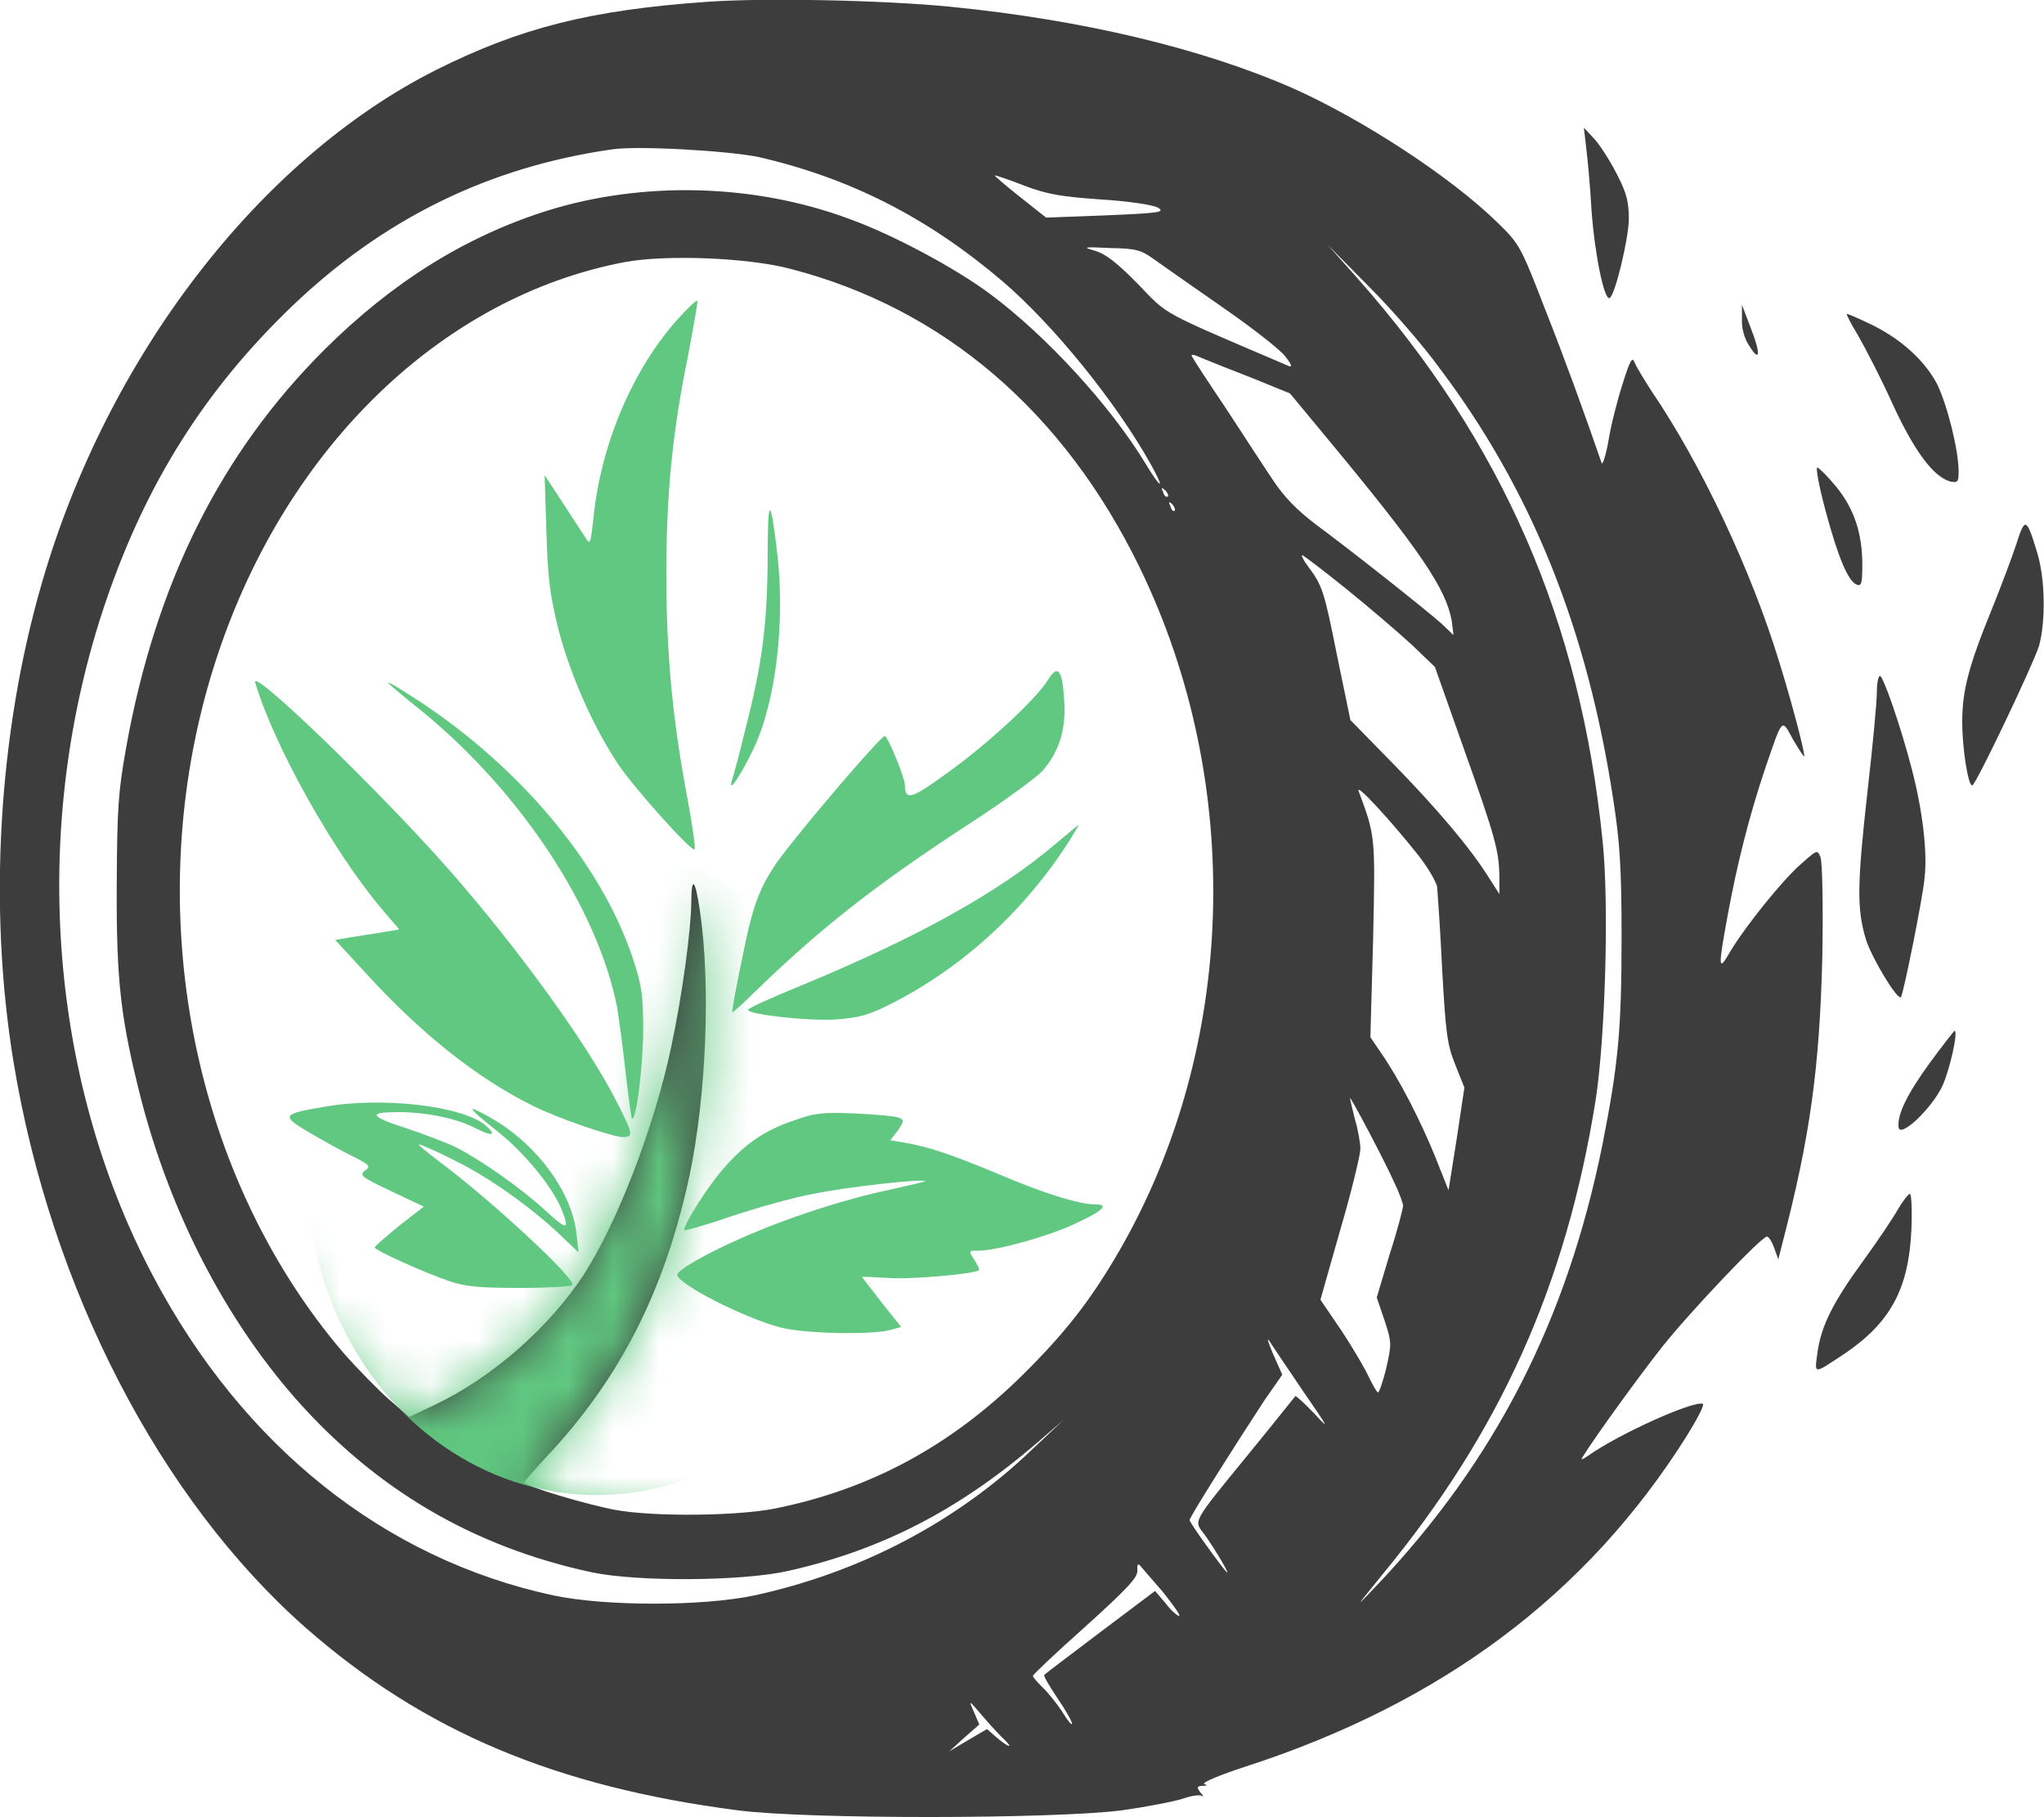 <svg width="45" height="40" viewBox="0 0 45 40" fill="none" xmlns="http://www.w3.org/2000/svg" xmlns:xlink="http://www.w3.org/1999/xlink">
	<desc>
			Created with Pixso.
	</desc>
	<defs/>
	<path id="Vector" d="M15.57 0.04C13 0.22 11.46 0.61 9.6 1.54C5.71 3.5 2.36 7.85 0.92 12.84C-0.04 16.15 -0.26 19.99 0.3 23.39C1.12 28.36 3.52 33 6.73 35.83C9.33 38.11 12.23 39.33 16.25 39.85C17.81 40.05 23.21 40.04 24.69 39.85C25.26 39.77 25.87 39.65 26.05 39.59C26.22 39.53 26.4 39.5 26.46 39.53C26.5 39.56 26.5 39.53 26.43 39.46C26.34 39.34 26.35 39.32 26.47 39.31C26.58 39.31 26.59 39.3 26.51 39.27C26.45 39.24 26.86 39.07 27.41 38.89C31.74 37.49 34.94 35.1 37.14 31.6C37.37 31.23 37.53 30.92 37.49 30.9C37.27 30.83 35.63 31.57 34.97 32.04C34.82 32.14 34.79 32.15 34.85 32.06C35.08 31.68 36.1 30.27 36.6 29.64C37.23 28.85 38.78 27.22 38.9 27.22C38.94 27.22 39.01 27.33 39.06 27.47L39.15 27.72L39.25 27.33C39.85 25.02 40.06 23.51 40.12 21.05C40.14 19.94 40.12 18.98 40.08 18.87C40.01 18.7 40.01 18.7 39.66 19.01C39.25 19.36 38.41 20.41 38.09 20.95C37.83 21.4 37.82 21.33 38.03 20.18C38.24 19.03 38.51 17.96 38.86 16.92C39.25 15.78 39.22 15.81 39.47 16.27C39.6 16.49 39.71 16.66 39.72 16.65C39.75 16.62 39.46 15.5 39.18 14.6C38.56 12.56 37.45 10.21 36.36 8.61C36.2 8.36 36.03 8.08 35.99 7.99C35.94 7.84 35.89 7.91 35.72 8.46C35.6 8.83 35.46 9.39 35.41 9.71C35.35 10.04 35.28 10.25 35.26 10.19C34.86 9.03 34.46 7.93 34.01 6.79C33.48 5.42 33.45 5.37 32.98 4.91C31.95 3.9 30.02 2.64 28.48 1.95C26.48 1.07 23.85 0.44 20.94 0.15C19.42 0 16.81 -0.05 15.57 0.04ZM16.72 3.46C18.73 3.93 20.41 4.78 22.07 6.19C23.18 7.14 24.55 8.82 25.33 10.21C25.66 10.8 25.57 10.79 25.21 10.19C24.44 8.92 23.03 7.39 21.81 6.48C21.05 5.91 19.65 5.16 18.7 4.82C16.61 4.04 14.15 3.98 12.04 4.64C10.24 5.21 8.64 6.21 7.15 7.69C4.86 9.97 3.43 12.83 2.78 16.44C2.6 17.45 2.58 17.78 2.57 19.48C2.56 21.63 2.66 22.44 3.11 24.21C3.76 26.7 4.94 29 6.51 30.79C8.28 32.79 10.42 34.05 13.03 34.61C14.03 34.82 16.32 34.81 17.35 34.58C19.4 34.12 21.09 33.25 22.82 31.77L23.41 31.26L22.74 31.89C21.07 33.5 18.92 34.62 16.6 35.12C15.46 35.36 13.33 35.36 12.19 35.12C8.46 34.32 5.34 31.83 3.36 28.07C1.04 23.67 0.66 18.12 2.34 13.21C3.23 10.61 4.53 8.56 6.44 6.73C8.44 4.82 10.75 3.68 13.46 3.29C14.02 3.2 16.06 3.32 16.72 3.46ZM22.56 4.09C23.06 4.28 23.38 4.33 24.23 4.39C24.87 4.43 25.38 4.51 25.49 4.57C25.66 4.67 25.54 4.69 24.36 4.74L23.03 4.79L22.45 4.33C22.12 4.07 21.88 3.86 21.9 3.86C21.93 3.86 22.23 3.96 22.56 4.09ZM25.41 5.71C25.58 5.83 26.26 6.31 26.91 6.76C27.56 7.21 28.19 7.7 28.3 7.85C28.42 8 28.46 8.09 28.38 8.06C25.48 6.82 25.74 6.96 25.05 6.25C24.59 5.78 24.34 5.59 24.11 5.52C23.82 5.44 23.85 5.43 24.44 5.46C25.01 5.47 25.12 5.5 25.41 5.71ZM31.69 8.1C33.72 10.79 34.95 13.85 35.52 17.62C35.66 18.53 35.7 19.09 35.7 20.62C35.7 22.65 35.63 23.42 35.28 25.19C34.5 29.06 32.92 32.15 30.3 34.91C29.81 35.42 29.82 35.42 30.45 34.64C33.03 31.51 34.48 28.28 35.13 24.21C35.34 22.84 35.43 19.89 35.28 18.49C34.79 13.67 33.09 9.75 29.89 6.13L29.23 5.39L30.13 6.3C30.63 6.8 31.33 7.6 31.69 8.1ZM17.41 5.92C20.77 6.79 23.42 9.06 25.09 12.49C27.4 17.24 27.23 23.04 24.65 27.52C24.02 28.61 23.46 29.33 22.52 30.26C20.93 31.83 19.15 32.79 17.04 33.21C16.21 33.37 14.42 33.39 13.57 33.24C12.95 33.13 11.54 32.71 11.54 32.63C11.54 32.61 11.76 32.36 12.03 32.07C13.57 30.43 14.54 28.6 15.1 26.23C15.51 24.55 15.65 22.1 15.45 20.36C15.34 19.45 15.23 19.17 15.22 19.81C15.22 20.44 15.02 21.91 14.78 23.03C14.41 24.79 13.6 26.9 12.85 28.06C12.09 29.22 10.84 30.32 9.58 30.92L9.01 31.19L8.56 30.8C8.32 30.59 7.87 30.13 7.57 29.79C4.12 25.76 3.02 19.7 4.8 14.39C6.33 9.82 9.75 6.53 13.75 5.77C14.66 5.6 16.48 5.67 17.41 5.92ZM27.59 8.33L28.4 8.66L29.22 9.65C31.27 12.12 31.83 12.95 31.96 13.66L32 13.98L31.75 13.74C31.43 13.45 29.75 12.12 28.95 11.53C28.56 11.23 28.28 10.95 28.04 10.59C27.85 10.31 27.39 9.6 27.01 9.02C26.62 8.44 26.28 7.92 26.25 7.86C26.2 7.79 26.26 7.79 26.48 7.89C26.65 7.96 27.15 8.16 27.59 8.33ZM25.71 10.93C25.68 10.95 25.63 10.92 25.61 10.84C25.56 10.73 25.57 10.72 25.65 10.79C25.71 10.85 25.73 10.91 25.71 10.93ZM25.86 11.24C25.84 11.27 25.79 11.23 25.77 11.15C25.72 11.04 25.73 11.03 25.81 11.1C25.86 11.16 25.88 11.22 25.86 11.24ZM29.66 12.98C30.18 13.4 30.82 13.95 31.1 14.21L31.59 14.68L32.22 16.46C32.93 18.45 33 18.73 33.01 19.29L33.01 19.68L32.76 19.29C32.37 18.67 31.64 17.8 30.65 16.79L29.73 15.85L29.44 14.45C29.15 12.99 29.11 12.89 28.8 12.47C28.7 12.34 28.64 12.22 28.67 12.22C28.69 12.22 29.14 12.56 29.66 12.98ZM31.18 18.77C31.41 19.05 31.61 19.39 31.64 19.52C31.65 19.65 31.71 20.48 31.75 21.34C31.83 22.76 31.86 22.99 32.04 23.44L32.24 23.94L32.07 25.07L31.89 26.2L31.6 25.47C31.29 24.7 30.8 23.74 30.4 23.17L30.17 22.83L30.23 20.67C30.28 18.39 30.28 18.41 29.91 17.41C29.85 17.23 30.58 18.02 31.18 18.77ZM30.7 26.04C30.81 26.26 30.89 26.5 30.89 26.54C30.89 26.59 30.77 27.07 30.6 27.59L30.31 28.56L30.48 29.06C30.64 29.55 30.64 29.58 30.52 30.11C30.45 30.41 30.36 30.65 30.34 30.65C30.31 30.65 30.23 30.5 30.14 30.32C30.06 30.14 29.79 29.68 29.54 29.3L29.07 28.61L29.51 27.06C29.76 26.21 29.95 25.41 29.95 25.29C29.95 25.17 29.9 24.87 29.83 24.64C29.77 24.4 29.72 24.19 29.72 24.17C29.72 24.11 30.5 25.58 30.7 26.04ZM28.68 30.61C29.25 31.44 29.29 31.5 28.94 31.12C28.72 30.89 28.53 30.72 28.52 30.73C28.5 30.75 28.05 31.32 27.51 31.98C26.21 33.57 26.28 33.46 26.52 33.78C26.75 34.1 27.11 34.71 27 34.6C26.87 34.46 26.19 33.52 26.19 33.46C26.19 33.39 27.23 31.75 27.84 30.82L28.23 30.26L28.03 29.81C27.93 29.57 27.88 29.43 27.94 29.51C27.99 29.59 28.32 30.08 28.68 30.61ZM25.6 35.04C25.84 35.34 26 35.57 25.96 35.57C25.92 35.57 25.78 35.45 25.66 35.29L25.43 35.02L24.22 35.93C23.56 36.43 23 36.85 22.99 36.87C22.97 36.89 23.1 37.11 23.28 37.38C23.46 37.64 23.6 37.89 23.6 37.94C23.6 37.99 23.5 37.87 23.38 37.67C23.26 37.49 23.06 37.24 22.95 37.14C22.84 37.03 22.74 36.92 22.74 36.89C22.74 36.86 23.26 36.37 23.9 35.8C24.83 34.96 25.05 34.72 25.04 34.57C25.03 34.46 25.05 34.41 25.09 34.45C25.12 34.49 25.35 34.75 25.6 35.04ZM22.12 38.3C22.34 38.52 22.16 38.44 21.9 38.21L21.73 38.06L21.32 38.3L20.9 38.55L21.23 38.25L21.56 37.96L21.44 37.68C21.32 37.41 21.32 37.41 21.62 37.76C21.79 37.96 22.01 38.2 22.12 38.3Z" fill="#3D3D3D" fill-opacity="1" fill-rule="nonzero"/>
	<mask id="mask1516_1225" mask-type="alpha" maskUnits="userSpaceOnUse" x="0" y="0" width="40.132" height="40">
		<path id="Vector" d="M15.57 0.04C13 0.22 11.46 0.61 9.6 1.54C5.71 3.5 2.36 7.85 0.92 12.84C-0.04 16.15 -0.26 19.99 0.3 23.39C1.12 28.36 3.52 33 6.73 35.83C9.33 38.11 12.23 39.33 16.25 39.85C17.81 40.05 23.21 40.04 24.69 39.85C25.26 39.77 25.87 39.65 26.05 39.59C26.22 39.53 26.4 39.5 26.46 39.53C26.5 39.56 26.5 39.53 26.43 39.46C26.34 39.34 26.35 39.32 26.47 39.31C26.58 39.31 26.59 39.3 26.51 39.27C26.45 39.24 26.86 39.07 27.41 38.89C31.74 37.49 34.94 35.1 37.14 31.6C37.37 31.23 37.53 30.92 37.49 30.9C37.27 30.83 35.63 31.57 34.97 32.04C34.82 32.14 34.79 32.15 34.85 32.06C35.08 31.68 36.1 30.27 36.6 29.64C37.23 28.85 38.78 27.22 38.9 27.22C38.94 27.22 39.01 27.33 39.06 27.47L39.15 27.72L39.25 27.33C39.85 25.02 40.06 23.51 40.12 21.05C40.14 19.94 40.12 18.98 40.08 18.87C40.01 18.7 40.01 18.7 39.66 19.01C39.25 19.36 38.41 20.41 38.09 20.95C37.83 21.4 37.82 21.33 38.03 20.18C38.24 19.03 38.51 17.96 38.86 16.92C39.25 15.78 39.22 15.81 39.47 16.27C39.6 16.49 39.71 16.66 39.72 16.65C39.75 16.62 39.46 15.5 39.18 14.6C38.56 12.56 37.45 10.21 36.36 8.61C36.2 8.36 36.03 8.08 35.99 7.99C35.94 7.84 35.89 7.91 35.72 8.46C35.6 8.83 35.46 9.39 35.41 9.71C35.35 10.04 35.28 10.25 35.26 10.19C34.86 9.03 34.46 7.93 34.01 6.79C33.48 5.42 33.45 5.37 32.98 4.91C31.95 3.9 30.02 2.64 28.48 1.95C26.48 1.07 23.85 0.44 20.94 0.15C19.42 0 16.81 -0.05 15.57 0.04ZM16.72 3.46C18.73 3.93 20.41 4.78 22.07 6.19C23.18 7.14 24.55 8.82 25.33 10.21C25.66 10.8 25.57 10.79 25.21 10.19C24.44 8.92 23.03 7.39 21.81 6.48C21.05 5.91 19.65 5.16 18.7 4.82C16.61 4.04 14.15 3.98 12.04 4.64C10.24 5.21 8.64 6.21 7.15 7.69C4.86 9.97 3.43 12.83 2.78 16.44C2.6 17.45 2.58 17.78 2.57 19.48C2.56 21.63 2.66 22.44 3.11 24.21C3.76 26.7 4.94 29 6.51 30.79C8.28 32.79 10.42 34.05 13.03 34.61C14.03 34.82 16.32 34.81 17.35 34.58C19.4 34.12 21.09 33.25 22.82 31.77L23.41 31.26L22.74 31.89C21.07 33.5 18.92 34.62 16.6 35.12C15.46 35.36 13.33 35.36 12.19 35.12C8.46 34.32 5.34 31.83 3.36 28.07C1.04 23.67 0.66 18.12 2.34 13.21C3.23 10.61 4.53 8.56 6.44 6.73C8.44 4.82 10.75 3.68 13.46 3.29C14.02 3.2 16.06 3.32 16.72 3.46ZM22.56 4.09C23.06 4.28 23.38 4.33 24.23 4.39C24.87 4.43 25.38 4.51 25.49 4.57C25.66 4.67 25.54 4.69 24.36 4.74L23.03 4.79L22.45 4.33C22.12 4.07 21.88 3.86 21.9 3.86C21.93 3.86 22.23 3.96 22.56 4.09ZM25.41 5.71C25.58 5.83 26.26 6.31 26.91 6.76C27.56 7.21 28.19 7.7 28.3 7.85C28.42 8 28.46 8.09 28.38 8.06C25.48 6.82 25.74 6.96 25.05 6.25C24.59 5.78 24.34 5.59 24.11 5.52C23.82 5.44 23.85 5.43 24.44 5.46C25.01 5.47 25.12 5.5 25.41 5.71ZM31.69 8.1C33.72 10.79 34.95 13.85 35.52 17.62C35.66 18.53 35.7 19.09 35.7 20.62C35.7 22.65 35.63 23.42 35.28 25.19C34.5 29.06 32.92 32.15 30.3 34.91C29.81 35.42 29.82 35.42 30.45 34.64C33.03 31.51 34.48 28.28 35.13 24.21C35.34 22.84 35.43 19.89 35.28 18.49C34.79 13.67 33.09 9.75 29.89 6.13L29.23 5.39L30.13 6.3C30.63 6.8 31.33 7.6 31.69 8.1ZM17.41 5.92C20.77 6.79 23.42 9.06 25.09 12.49C27.4 17.24 27.23 23.04 24.65 27.52C24.02 28.61 23.46 29.33 22.52 30.26C20.93 31.83 19.15 32.79 17.04 33.21C16.21 33.37 14.42 33.39 13.57 33.24C12.95 33.13 11.54 32.71 11.54 32.63C11.54 32.61 11.76 32.36 12.03 32.07C13.57 30.43 14.54 28.6 15.1 26.23C15.51 24.55 15.65 22.1 15.45 20.36C15.34 19.45 15.23 19.17 15.22 19.81C15.22 20.44 15.02 21.91 14.78 23.03C14.41 24.79 13.6 26.9 12.85 28.06C12.09 29.22 10.84 30.32 9.58 30.92L9.01 31.19L8.56 30.8C8.32 30.59 7.87 30.13 7.57 29.79C4.12 25.76 3.02 19.7 4.8 14.39C6.33 9.82 9.75 6.53 13.75 5.77C14.66 5.6 16.48 5.67 17.41 5.92ZM27.59 8.33L28.4 8.66L29.22 9.65C31.27 12.12 31.83 12.95 31.96 13.66L32 13.98L31.75 13.74C31.43 13.45 29.75 12.12 28.95 11.53C28.56 11.23 28.28 10.95 28.04 10.59C27.85 10.31 27.39 9.6 27.01 9.02C26.62 8.44 26.28 7.92 26.25 7.86C26.2 7.79 26.26 7.79 26.48 7.89C26.65 7.96 27.15 8.16 27.59 8.33ZM25.71 10.93C25.68 10.95 25.63 10.92 25.61 10.84C25.56 10.73 25.57 10.72 25.65 10.79C25.71 10.85 25.73 10.91 25.71 10.93ZM25.86 11.24C25.84 11.27 25.79 11.23 25.77 11.15C25.72 11.04 25.73 11.03 25.81 11.1C25.86 11.16 25.88 11.22 25.86 11.24ZM29.66 12.98C30.18 13.4 30.82 13.95 31.1 14.21L31.59 14.68L32.22 16.46C32.93 18.45 33 18.73 33.01 19.29L33.01 19.68L32.76 19.29C32.37 18.67 31.64 17.8 30.65 16.79L29.73 15.85L29.44 14.45C29.15 12.99 29.11 12.89 28.8 12.47C28.7 12.34 28.64 12.22 28.67 12.22C28.69 12.22 29.14 12.56 29.66 12.98ZM31.18 18.77C31.41 19.05 31.61 19.39 31.64 19.52C31.65 19.65 31.71 20.48 31.75 21.34C31.83 22.76 31.86 22.99 32.04 23.44L32.24 23.94L32.07 25.07L31.89 26.2L31.6 25.47C31.29 24.7 30.8 23.74 30.4 23.17L30.17 22.83L30.23 20.67C30.28 18.39 30.28 18.41 29.91 17.41C29.85 17.23 30.58 18.02 31.18 18.77ZM30.7 26.04C30.81 26.26 30.89 26.5 30.89 26.54C30.89 26.59 30.77 27.07 30.6 27.59L30.31 28.56L30.48 29.06C30.64 29.55 30.64 29.58 30.52 30.11C30.45 30.41 30.36 30.65 30.34 30.65C30.31 30.65 30.23 30.5 30.14 30.32C30.06 30.14 29.79 29.68 29.54 29.3L29.07 28.61L29.51 27.06C29.76 26.21 29.95 25.41 29.95 25.29C29.95 25.17 29.9 24.87 29.83 24.64C29.77 24.4 29.72 24.19 29.72 24.17C29.72 24.11 30.5 25.58 30.7 26.04ZM28.68 30.61C29.25 31.44 29.29 31.5 28.94 31.12C28.72 30.89 28.53 30.72 28.52 30.73C28.5 30.75 28.05 31.32 27.51 31.98C26.21 33.57 26.28 33.46 26.52 33.78C26.75 34.1 27.11 34.71 27 34.6C26.87 34.46 26.19 33.52 26.19 33.46C26.19 33.39 27.23 31.75 27.84 30.82L28.23 30.26L28.03 29.81C27.93 29.57 27.88 29.43 27.94 29.51C27.99 29.59 28.32 30.08 28.68 30.61ZM25.6 35.04C25.84 35.34 26 35.57 25.96 35.57C25.92 35.57 25.78 35.45 25.66 35.29L25.43 35.02L24.22 35.93C23.56 36.43 23 36.85 22.99 36.87C22.97 36.89 23.1 37.11 23.28 37.38C23.46 37.64 23.6 37.89 23.6 37.94C23.6 37.99 23.5 37.87 23.38 37.67C23.26 37.49 23.06 37.24 22.95 37.14C22.84 37.03 22.74 36.92 22.74 36.89C22.74 36.86 23.26 36.37 23.9 35.8C24.83 34.96 25.05 34.72 25.04 34.57C25.03 34.46 25.05 34.41 25.09 34.45C25.12 34.49 25.35 34.75 25.6 35.04ZM22.12 38.3C22.34 38.52 22.16 38.44 21.9 38.21L21.73 38.06L21.32 38.3L20.9 38.55L21.23 38.25L21.56 37.96L21.44 37.68C21.32 37.41 21.32 37.41 21.62 37.76C21.79 37.96 22.01 38.2 22.12 38.3Z" fill="#000000" fill-opacity="1" fill-rule="nonzero"/>
	</mask>
	<g mask="url(#mask1516_1225)">
		<ellipse id="Ellipse 82" cx="13.137" cy="25.809" rx="6.375" ry="7.101" fill="#60C880" fill-opacity="1"/>
	</g>
	<path id="Vector" d="M14.98 6.96C13.96 8.06 13.22 9.76 13.06 11.45C13.01 11.91 12.99 11.99 12.92 11.88C12.87 11.81 12.64 11.45 12.41 11.1L11.99 10.46L12.03 11.71C12.06 12.77 12.11 13.1 12.3 13.88C12.57 14.89 13.06 16 13.62 16.84C13.97 17.35 15.17 18.7 15.29 18.7C15.32 18.7 15.25 18.19 15.13 17.55C14.8 15.81 14.67 14.36 14.67 12.63C14.67 10.88 14.8 9.52 15.15 7.82C15.27 7.17 15.37 6.64 15.35 6.62C15.34 6.6 15.16 6.76 14.98 6.96Z" fill="#60C880" fill-opacity="1" fill-rule="evenodd"/>
	<path id="Vector" d="M16.9 12.32C16.89 13.78 16.78 14.62 16.39 16.13C16.27 16.63 16.14 17.11 16.11 17.19C16.02 17.5 16.33 17.03 16.59 16.48C17.08 15.45 17.29 13.7 17.11 12.17C16.96 10.88 16.9 10.91 16.9 12.32Z" fill="#60C880" fill-opacity="1" fill-rule="evenodd"/>
	<path id="Vector" d="M23.07 14.97C22.8 15.4 21.73 16.39 20.86 17.01C20.05 17.6 19.93 17.63 19.92 17.27C19.92 17.12 19.54 16.2 19.48 16.2C19.39 16.2 17.68 18.2 17.15 18.92C16.73 19.51 16.57 19.91 16.33 21.14C16.2 21.76 16.11 22.26 16.12 22.28C16.13 22.29 16.34 22.11 16.58 21.87C18.05 20.44 19.27 19.48 21.36 18.12C22.1 17.64 22.81 17.12 22.95 16.97C23.32 16.54 23.47 16.07 23.43 15.43C23.39 14.74 23.29 14.61 23.07 14.97Z" fill="#60C880" fill-opacity="1" fill-rule="evenodd"/>
	<path id="Vector" d="M5.62 15.03C6.04 16.43 7.33 18.73 8.39 19.99L8.79 20.46L8.43 20.52C8.25 20.55 7.93 20.6 7.73 20.63L7.38 20.69L8.07 21.44C9.27 22.75 10.5 23.73 11.71 24.33C12.24 24.6 13.48 25.03 13.72 25.03C13.95 25.03 13.94 24.96 13.58 24.26C12.94 22.99 11.4 20.87 9.89 19.15C8.32 17.37 5.5 14.65 5.62 15.03Z" fill="#60C880" fill-opacity="1" fill-rule="evenodd"/>
	<path id="Vector" d="M8.56 15.05C8.62 15.11 8.97 15.4 9.32 15.68C11.47 17.45 13.14 19.98 13.58 22.14C13.62 22.37 13.71 23.02 13.77 23.58C13.83 24.12 13.9 24.59 13.91 24.62C14.01 24.7 14.16 23.43 14.16 22.65C14.16 21.92 14.13 21.69 13.94 21.12C13.23 18.96 11.33 16.73 8.91 15.23C8.65 15.06 8.5 14.99 8.56 15.05Z" fill="#60C880" fill-opacity="1" fill-rule="evenodd"/>
	<path id="Vector" d="M23.21 18.6C21.98 19.64 20.23 20.62 17.67 21.68C17.01 21.95 16.47 22.19 16.47 22.23C16.47 22.33 17.79 22.48 18.4 22.44C18.92 22.4 19.11 22.35 19.61 22.1C21.19 21.3 22.57 20.04 23.56 18.48C23.67 18.3 23.75 18.16 23.75 18.16C23.73 18.16 23.5 18.36 23.21 18.6Z" fill="#60C880" fill-opacity="1" fill-rule="evenodd"/>
	<path id="Vector" d="M7.1 24.37C6.21 24.52 6.18 24.56 6.81 24.93C7.1 25.1 7.53 25.34 7.76 25.45C8.15 25.65 8.17 25.67 8.03 25.77C7.91 25.87 7.95 25.91 8.61 26.22L9.33 26.56L8.79 26.98C8.5 27.22 8.25 27.43 8.25 27.46C8.25 27.52 9.33 28.01 9.89 28.2C10.24 28.32 10.55 28.35 11.43 28.35C12.05 28.35 12.57 28.32 12.6 28.29C12.71 28.18 10.86 26.46 9.7 25.59C9.41 25.37 9.19 25.19 9.22 25.19C9.26 25.19 9.61 25.34 10 25.54C10.76 25.91 11.7 26.58 12.34 27.19L12.74 27.57L12.69 27.14C12.58 26.24 11.85 25.23 10.88 24.65C10.63 24.5 10.42 24.4 10.4 24.41C10.38 24.44 10.63 24.65 10.96 24.91C11.55 25.38 12.14 26.1 12.36 26.61C12.55 27.09 12.49 27.09 12 26.64C11.49 26.17 10.63 25.56 10.05 25.26C9.85 25.16 9.35 24.97 8.93 24.83C8.13 24.57 8.09 24.48 8.78 24.48C9.38 24.48 10.06 24.62 10.46 24.83C10.83 25.02 10.95 25 10.7 24.78C10.2 24.34 8.38 24.13 7.1 24.37Z" fill="#60C880" fill-opacity="1" fill-rule="evenodd"/>
	<path id="Vector" d="M17.49 24.66C16.83 24.88 16.4 25.18 15.93 25.72C15.61 26.08 15.06 26.93 15.06 27.08C15.06 27.1 15.53 26.97 16.08 26.78C16.65 26.59 17.46 26.36 17.9 26.28C18.62 26.13 20.31 25.94 20.37 26C20.38 26.01 20.02 26.09 19.58 26.19C18.58 26.4 17.32 26.81 16.33 27.25C15.55 27.59 14.91 27.96 14.91 28.06C14.91 28.26 16.38 29.01 17.18 29.22C17.72 29.36 19.22 29.39 19.62 29.27L19.84 29.21L19.41 28.67C19.18 28.37 18.98 28.12 18.98 28.11C18.98 28.1 19.24 28.11 19.55 28.13C20.03 28.17 21.47 28.04 21.55 27.96C21.57 27.94 21.52 27.84 21.45 27.73C21.32 27.53 21.32 27.53 21.54 27.53C21.94 27.53 23.06 27.22 23.64 26.95C24.29 26.65 24.44 26.51 24.1 26.51C23.75 26.51 22.95 26.26 21.9 25.81C20.91 25.4 20.43 25.24 19.9 25.15L19.6 25.1L19.77 24.88C19.91 24.67 19.91 24.65 19.78 24.6C19.71 24.57 19.28 24.53 18.83 24.51C18.11 24.48 17.93 24.5 17.49 24.66Z" fill="#60C880" fill-opacity="1" fill-rule="evenodd"/>
	<path id="Vector" d="M34.92 3.24C34.95 3.47 35.01 4.11 35.04 4.65C35.11 5.6 35.32 6.63 35.44 6.56C35.56 6.48 35.85 5.28 35.86 4.83C35.86 4.44 35.81 4.25 35.61 3.86C35.47 3.58 35.25 3.23 35.12 3.08L34.87 2.81L34.92 3.24Z" fill="#3D3D3D" fill-opacity="1" fill-rule="nonzero"/>
	<path id="Vector" d="M38.35 7.03C38.34 7.21 38.4 7.45 38.51 7.61C38.75 8 38.77 7.79 38.54 7.21L38.35 6.71L38.35 7.03Z" fill="#3D3D3D" fill-opacity="1" fill-rule="nonzero"/>
	<path id="Vector" d="M40.91 7.39C41.07 7.67 41.42 8.34 41.67 8.9C42.15 9.94 42.57 10.5 42.94 10.6C43.1 10.63 43.12 10.61 43.12 10.38C43.12 9.9 42.87 8.92 42.65 8.46C42.37 7.93 41.85 7.46 41.19 7.14C40.92 7.01 40.69 6.91 40.66 6.91C40.64 6.91 40.75 7.13 40.91 7.39Z" fill="#3D3D3D" fill-opacity="1" fill-rule="nonzero"/>
	<path id="Vector" d="M40.19 11.24C40.47 12.28 40.69 12.8 40.88 12.87C40.98 12.91 41 12.84 41 12.43C41 11.74 40.82 11.2 40.43 10.72C40.25 10.5 40.06 10.31 40.01 10.29C39.97 10.28 40.04 10.68 40.19 11.24Z" fill="#3D3D3D" fill-opacity="1" fill-rule="nonzero"/>
	<path id="Vector" d="M44.38 12.01C44.28 12.31 44.04 12.94 43.86 13.39C43.34 14.66 43.2 15.2 43.2 15.89C43.2 16.48 43.33 17.3 43.42 17.29C43.5 17.28 44.76 14.63 44.89 14.22C45.04 13.67 45.03 12.73 44.84 12.13C44.61 11.38 44.58 11.38 44.38 12.01Z" fill="#3D3D3D" fill-opacity="1" fill-rule="nonzero"/>
	<path id="Vector" d="M41.32 15.24C41.32 15.45 41.23 16.41 41.12 17.37C40.88 19.5 40.88 20.02 41.08 20.68C41.21 21.09 41.77 22.02 41.85 21.95C41.9 21.9 42.33 19.78 42.37 19.33C42.44 18.75 42.32 17.81 42.09 16.93C41.85 16 41.46 14.88 41.39 14.88C41.35 14.88 41.32 15.04 41.32 15.24Z" fill="#3D3D3D" fill-opacity="1" fill-rule="nonzero"/>
	<path id="Vector" d="M42.49 23.39C41.98 24.09 41.76 24.55 41.8 24.82C41.84 25.05 42.52 24.41 42.76 23.91C42.92 23.57 43.12 22.69 43.03 22.69C43.02 22.69 42.77 23.01 42.49 23.39Z" fill="#3D3D3D" fill-opacity="1" fill-rule="nonzero"/>
	<path id="Vector" d="M41.79 26.61C41.69 26.79 41.35 27.3 41.03 27.74C40.35 28.67 40.09 29.19 40.01 29.79C39.95 30.26 39.91 30.26 40.62 29.79C41.62 29.11 42.02 28.37 42.08 27.08C42.1 26.64 42.08 26.28 42.05 26.28C42.01 26.28 41.9 26.43 41.79 26.61Z" fill="#3D3D3D" fill-opacity="1" fill-rule="nonzero"/>
</svg>
